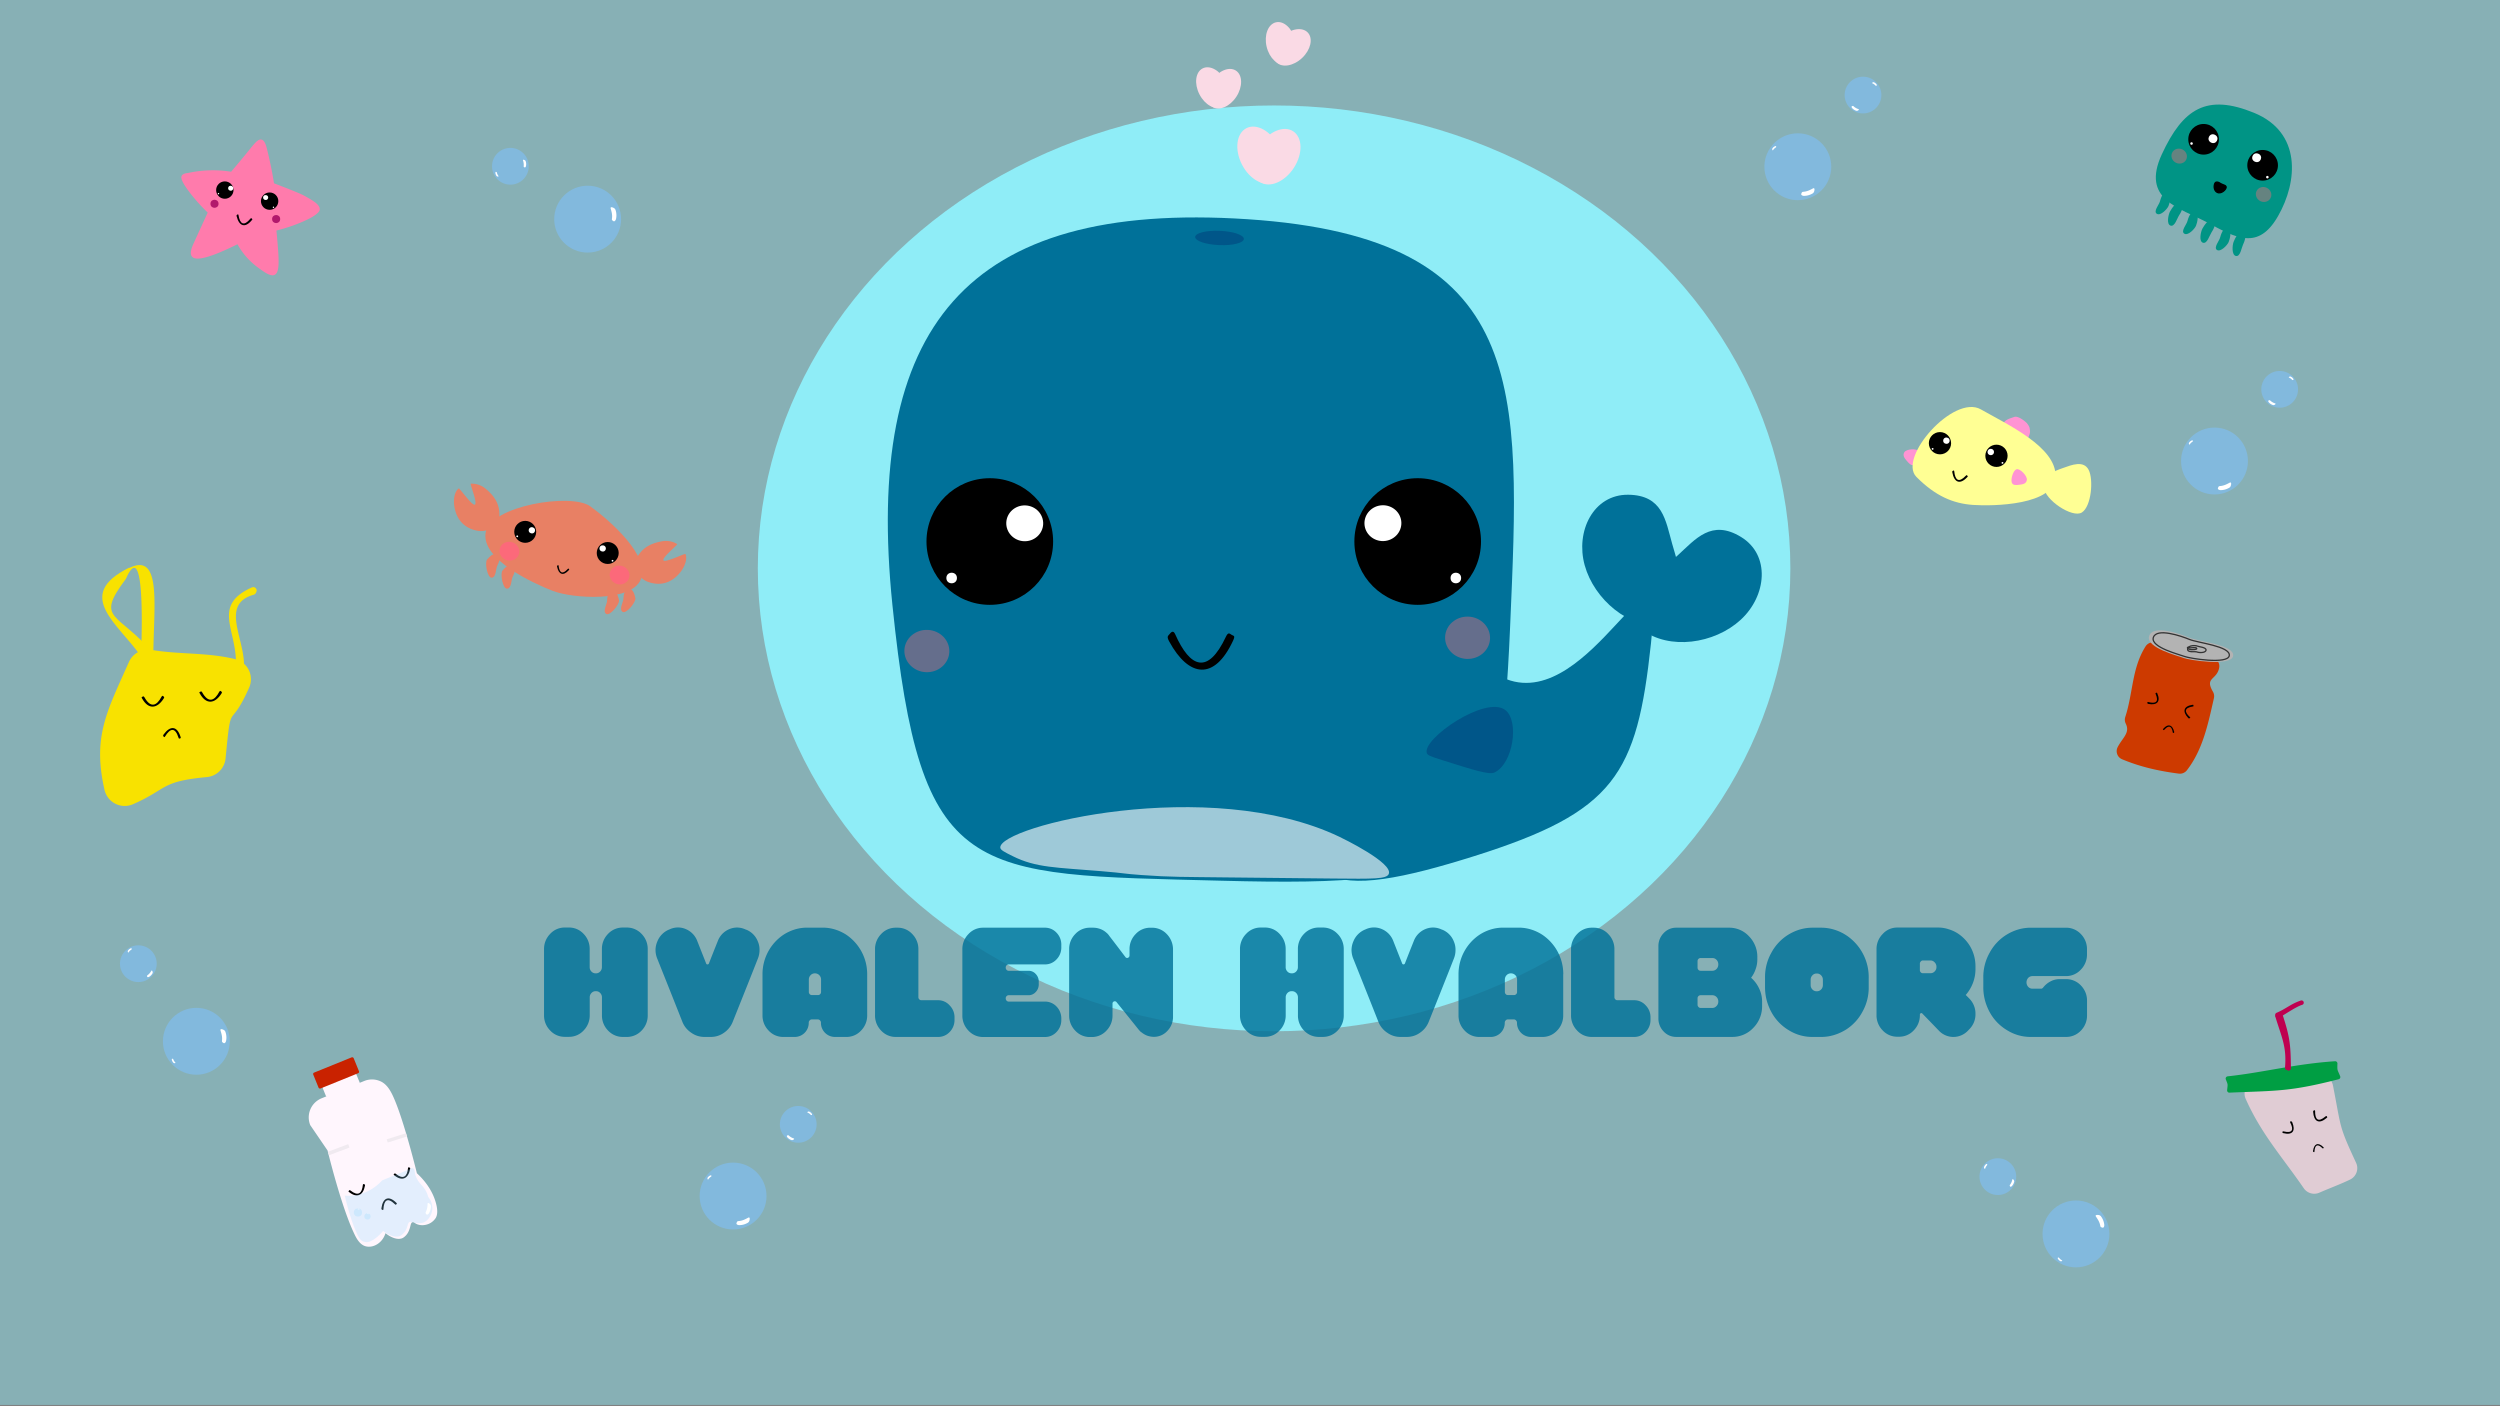 <svg xmlns="http://www.w3.org/2000/svg" viewBox="0 0 1920 1080"><rect x="0" y="0" width="1920" height="1080" fill="#808080" stroke="none"/><defs><style>.cls-1,.cls-2{fill:#8fedf7;}.cls-1{opacity:0.44;}.cls-3{fill:#ff7bac;}.cls-4{fill:#9e005d;opacity:0.8;}.cls-28,.cls-5{fill:#fff;}.cls-6{fill:#ff94d3;}.cls-7{fill:#ffff94;}.cls-8{fill:#fff6fd;}.cls-9{fill:#c92200;}.cls-10,.cls-13{fill:#8ad5ff;}.cls-10{opacity:0.24;}.cls-11{fill:#f0eaf0;}.cls-12{opacity:0.45;}.cls-13,.cls-23{opacity:0.54;}.cls-14{fill:#009485;}.cls-15{stroke:#000;}.cls-15,.cls-26{stroke-miterlimit:10;}.cls-16,.cls-21{fill:#fc697a;}.cls-16{opacity:0.4;}.cls-17{fill:#e0ccd4;}.cls-18{fill:#009e43;}.cls-19{fill:#bf0050;}.cls-20{fill:#e88064;}.cls-22{fill:#f8e200;}.cls-23{fill:#7fc0ff;}.cls-24{fill:#cd3a00;}.cls-25{fill:#b3b3b3;}.cls-26{fill:none;stroke:#333;}.cls-27{fill:#007199;}.cls-28{opacity:0.62;}.cls-29{fill:#005185;}.cls-29,.cls-31{opacity:0.82;}.cls-30{fill:#fadae5;}</style></defs><g id="Layer_1" data-name="Layer 1"><rect class="cls-1" y="-1" width="1920" height="1080" transform="translate(1920 1078) rotate(180)"/><ellipse class="cls-2" cx="978.5" cy="436.5" rx="396.5" ry="355.5"/><path class="cls-3" d="M197.94,205.34a55.93,55.93,0,0,1-15.58-17.75c-19.07,9.46-31.74,13.45-34.87,9.51-.64-.81-2.2-2.73,1.11-10q5.46-11.94,10.91-23.86a133.78,133.78,0,0,1-13.32-14.76c-7.44-9.61-7.35-12.28-6.57-13.6s2.89-1.89,4.64-2a89.56,89.56,0,0,1,33.23-1c5.33-6.22,9.6-11.4,12.58-15.08,5.25-6.46,8-10.21,10.72-9.6,2.14.49,3.3,3.54,3.93,6s1.21,4.84,1.78,7.33q2.4,10.45,3.94,20.24c1.71.65,4.15,1.59,7.08,2.74,12.82,5,15.15,6.24,16.51,7,6.11,3.41,11.7,6.53,11.54,10.3,0,.77-.32,3.83-12.43,9.16a130.36,130.36,0,0,1-20.86,7.09c.13,1.18.29,2.74.45,4.59,1.45,16.61,2.36,27.1-1.61,29.34C208,212.77,203,209,197.94,205.34Z"/><rect class="cls-3" x="194.08" y="164.09" height="2.22" transform="translate(47.34 -43.19) rotate(14.44)"/><circle class="cls-4" cx="164.74" cy="156.5" r="3.1"/><circle class="cls-4" cx="212.07" cy="168.23" r="3.1"/><circle cx="207.08" cy="154.48" r="6.67"/><ellipse class="cls-5" cx="204.01" cy="151.7" rx="1.89" ry="1.95" transform="translate(13.07 319.55) rotate(-77.95)"/><circle class="cls-5" cx="210.02" cy="159.2" r="0.56"/><circle cx="172.66" cy="145.98" r="6.67"/><ellipse class="cls-5" cx="176.69" cy="145.03" rx="1.89" ry="1.95" transform="matrix(0.29, -0.96, 0.96, 0.29, -13.31, 272.14)"/><circle class="cls-5" cx="167.8" cy="148.7" r="0.56"/><path d="M192.27,168c-5.05,6.1-8,4.05-9.13-2.86-.15-.93-.74-.46-1-.23h0c-.31.23-.63.25-.38,1.27,1.89,7.53,6.41,9.29,11.67,2.88.7-.86.32-.82,0-1.12h0C193.11,167.6,193,167.14,192.27,168Z"/><path class="cls-6" d="M1557.66,336.4c.49-1.89,1.72-3.49,1.34-5.9-.33-2.05-.09-2.51-2.24-5.36-.68-.89-6.68-6.16-9.94-4.89-2.4.93-7.82,2.06-8.24,5.71-.06.55,1.13,1,1.65,1.29s1.34.83,1.78,1.07c2.39,1.34,13.92,10.15,14.8,9.73a2.55,2.55,0,0,0,.47-1.33c0-.18-.68,1.5-.47,1.33A4.47,4.47,0,0,0,1557.66,336.4Z"/><path class="cls-6" d="M1473.66,346.7c-1.37-2.5-9.58-2-11.14.62s.32,4.77,1.88,6.6,3.57,4.31,5.77,2.86S1475,349.19,1473.66,346.7Z"/><path class="cls-7" d="M1578.7,365.7c-.25,22.48-48.24,23.14-63.44,22.08s-28.88-6.8-43.46-21.52,28.65-63.72,49.49-51.86S1579,343.23,1578.7,365.7Z"/><path class="cls-7" d="M1598.86,393.59c-7.31,4.57-28.71-9.84-29.12-19.36s7.8-12.35,14.66-14.81,15.87-6,19.7,1.47S1606.17,389,1598.86,393.59Z"/><path class="cls-6" d="M1548.63,360.41c2.58-1,8.47,5.11,8,8.16s-3.2,3.38-5.51,3.69-5.37.8-6.13-1.82S1546.05,361.35,1548.63,360.41Z"/><circle cx="1489.9" cy="340.39" r="8.55"/><ellipse class="cls-5" cx="1494.83" cy="338.43" rx="2.42" ry="2.49" transform="translate(941.18 1767.6) rotate(-81.58)"/><circle class="cls-5" cx="1484.25" cy="344.75" r="0.71"/><circle cx="1533.29" cy="350.06" r="8.55"/><ellipse class="cls-5" cx="1528.87" cy="347.12" rx="2.42" ry="2.49" transform="translate(1085.69 1850.96) rotate(-86.37)"/><circle class="cls-5" cx="1537.9" cy="355.5" r="0.71"/><path d="M1509.76,365.34c-5.44,5.75-8.22,3.52-8.92-3.46-.09-.94-.71-.5-1-.3h0c-.32.21-.64.22-.45,1.25,1.38,7.64,5.78,9.69,11.44,3.64.77-.81.39-.8.11-1.12h0C1510.63,365,1510.49,364.56,1509.76,365.34Z"/><path class="cls-8" d="M326.61,940.72a11.2,11.2,0,0,1-6.22-.49c-2-.8-2.65-1.83-3.64-1.53-1.61.48-1.2,3.46-3.07,7.27a11.25,11.25,0,0,1-4.13,4.68c-3.47,1.92-8.79.24-13.49-3.56-2.23,7.41-9.18,11.5-15,10.12-4.38-1-7-5.6-8.5-8.63-9.21-18.74-18.39-54.61-21-65l-13.29-19.48A15.83,15.83,0,0,1,247,843.48l32.75-13.29a15.8,15.8,0,0,1,12.12.09c3.44,1.46,6.09,4.21,8.5,8.63,8.24,15.1,19.27,59.93,19.81,62.15,5.41,5,11.62,12.44,14.47,22.34,2.21,7.69.68,10.88-.09,12.11A12,12,0,0,1,326.61,940.72Z"/><path class="cls-8" d="M276.31,831.59c1,3.37-11.26,14.92-22.23,12a14,14,0,0,1-3.64-1.54l-1.05-2.58-.74-1.84-.61-1.5a4.78,4.78,0,0,1,2.63-6.22l17-6.9a4.76,4.76,0,0,1,6.22,2.63l1.35,3.33h0C275.54,829.69,276.2,831.21,276.31,831.59Z"/><rect class="cls-9" x="241.41" y="817.4" width="33.5" height="13.16" rx="1.14" transform="translate(-290.83 157.49) rotate(-22.08)"/><path d="M303.3,924.86c-5.72-5.57-8.44-3.21-8.84,3.86-.06.95-.7.54-1,.34h0c-.33-.19-.66-.18-.51-1.23,1.07-7.76,5.42-10,11.38-4.16.81.79.42.79.16,1.13h0C304.18,925.13,304.07,925.61,303.3,924.86Z"/><path d="M303.87,901.45c5.9,4.71,8.85,2.27,9.5-4.37.09-.89.76-.57,1.11-.41h0c.35.15.69.12.5,1.11-1.37,7.35-6.05,9.82-12.2,4.86-.82-.67-.42-.7-.13-1h0C302.94,901.27,303.08,900.81,303.87,901.45Z"/><path d="M269.18,914.31c5.9,4.71,8.85,2.27,9.5-4.37.09-.89.75-.57,1.1-.41h0c.36.15.7.11.51,1.1-1.38,7.35-6.05,9.83-12.2,4.87-.83-.67-.42-.7-.13-1h0C268.25,914.13,268.38,913.67,269.18,914.31Z"/><path class="cls-10" d="M324.82,939c-2.79.85-6.22.1-7.28-.13-1.63-.35-2.12-.69-2.89-.37-1.6.68-1.35,2.95-2.76,5.75a12.19,12.19,0,0,1-4.13,4.69c-3.33,1.93-8.69.23-13.49-3.57-4.71,5.47-9.61,8.62-12.63,8.59a7.84,7.84,0,0,1-3.27-.77,7.28,7.28,0,0,1-2.78-2.95c-5.34-9.45-9.68-27.17-10.84-32.06a30.44,30.44,0,0,0,12.81-1.43,35.35,35.35,0,0,0,15.93-10.22l5.74-2.33,5.75-2.34,5.75-2.33c4.55-1.92,4.94-2.34,5.74-2.33a2,2,0,0,1,1.19.33c1.06.75.65,2.34,1.28,4.7a14.54,14.54,0,0,0,1.05,2.58c2,4.23,4.53,5.46,6.78,9.3a19.19,19.19,0,0,1,2.1,5.17,13.26,13.26,0,0,1,3.17,8.06,12.67,12.67,0,0,1-1.76,6.88C329.65,935.23,328,938,324.82,939Z"/><rect class="cls-11" x="251.75" y="881.52" width="16.75" height="2.79" rx="0.19" transform="translate(-293.3 147.44) rotate(-20.54)"/><rect class="cls-11" x="297.03" y="872.59" width="15.54" height="2.59" rx="0.19" transform="translate(-248.7 132.12) rotate(-17.5)"/><g class="cls-12"><circle class="cls-13" cx="274.89" cy="931.18" r="3.16"/></g><path class="cls-5" d="M276,928.79s0,0,0,0-.13.12-.27.06a2,2,0,0,0-.93-.12c-.18,0-.11-.16,0-.27h0a.36.36,0,0,1,.31-.15,1.52,1.52,0,0,1,.79.19C276.05,928.57,276.15,928.7,276,928.79Z"/><g class="cls-12"><circle class="cls-13" cx="282.2" cy="934.21" r="2.42"/></g><path class="cls-5" d="M283.08,932.39h0c-.09.07-.1.09-.21.05a1.68,1.68,0,0,0-.72-.1c-.13,0-.08-.12,0-.2h0a.24.24,0,0,1,.24-.11,1,1,0,0,1,.6.14C283.08,932.22,283.16,932.32,283.08,932.39Z"/><path class="cls-5" d="M327.38,932.5c-.06-.08-.05.06,0,0-.54-.76-.74-.9-.28-1.82a14.29,14.29,0,0,0,1.27-6.12c.06-1.13,1.09-.62,1.77.09h0a2.32,2.32,0,0,1,.81,2.11,10.45,10.45,0,0,1-1.6,5.16C328.84,932.64,327.92,933.26,327.38,932.5Z"/><path class="cls-14" d="M1749.52,166c-15.35,26.81-32.57,16.53-54.08,5s-51.35-17.48-35.12-52.55,34.43-46.73,70.85-31.78S1764.86,139.23,1749.52,166Z"/><path class="cls-14" d="M1665.43,158.18c-1,2.4-6.17,7.86-9,6s1.75-7,2.35-9.37,2.65-8.61,6-7.4S1666.46,155.77,1665.43,158.18Z"/><path class="cls-14" d="M1673.43,165.58c-1.38,2-3.23,8.85-6.5,7.67s-1.59-8.5-.35-10.83,5.29-8.49,8.46-6.73S1674.81,163.53,1673.43,165.58Z"/><circle cx="1737.69" cy="126.94" r="11.77"/><ellipse class="cls-5" cx="1733.2" cy="121.18" rx="3.33" ry="3.43" transform="translate(970.4 1682.2) rotate(-67.96)"/><circle class="cls-5" cx="1741.34" cy="136.05" r="0.98"/><circle cx="1692.37" cy="106.98" r="11.77"/><ellipse class="cls-5" cx="1699.67" cy="106.57" rx="3.33" ry="3.43" transform="translate(837.34 1575.11) rotate(-63.17)"/><circle class="cls-5" cx="1683.11" cy="110.22" r="0.98"/><path class="cls-14" d="M1693.49,145.31a7.11,7.11,0,0,0,4.1,9.76,1.53,1.53,0,0,0,1.85-1,1.54,1.54,0,0,0-1-1.85l-.27-.09c-.31-.1.3.16,0,0l-.46-.25-.19-.12c-.27-.19,0-.09,0,0,0-.09-.35-.3-.42-.38a4.14,4.14,0,0,1-.35-.38c-.21-.23,0,0,0,.05a1,1,0,0,0-.17-.23c-.1-.16-.2-.32-.29-.49a2.12,2.12,0,0,1-.11-.21c0-.05-.14-.36-.06-.12s0,0,0-.09-.07-.18-.1-.27-.09-.33-.13-.5l-.06-.28c0-.27,0,0,0,.07a2.13,2.13,0,0,0,0-.56c0-.18,0-.35,0-.52,0-.35,0,.17,0,0s0-.16,0-.23a2.39,2.39,0,0,1,.15-.54l0-.09c0-.15,0-.12,0,.09,0,0,.1-.21.12-.26a1.5,1.5,0,1,0-2.59-1.51Z"/><path class="cls-15" d="M1709.52,144.5c-1,2.29-4.2,4.35-6.52,3.32s-3-4.09-2.17-6.56,3.19-1.24,4.74-.2S1710.5,142.22,1709.52,144.5Z"/><ellipse class="cls-16" cx="1738.54" cy="149.43" rx="5.68" ry="6.03" transform="translate(820.42 1633.31) rotate(-63.17)"/><ellipse class="cls-16" cx="1673.71" cy="119.95" rx="5.68" ry="6.03" transform="translate(811.16 1559.29) rotate(-63.17)"/><path class="cls-14" d="M1686.51,173.43c-1,2.4-6.17,7.86-9,6s1.75-7,2.35-9.37,2.65-8.61,6-7.4S1687.54,171,1686.51,173.43Z"/><path class="cls-14" d="M1698.3,178.72c-1.38,2.05-3.23,8.85-6.49,7.68s-1.6-8.5-.35-10.83,5.28-8.49,8.46-6.74S1699.68,176.67,1698.3,178.72Z"/><path class="cls-14" d="M1711.59,185.92c-1,2.41-6.18,7.86-8.95,6.06s1.75-7,2.35-9.38,2.65-8.6,6-7.39S1712.62,183.51,1711.59,185.92Z"/><path class="cls-14" d="M1722.56,188.1c-1.08,2.22-2,9.21-5.38,8.5s-2.75-8.21-1.83-10.69,4.07-9.13,7.45-7.82S1723.65,185.88,1722.56,188.1Z"/><path class="cls-17" d="M1805,905.84c-7.76,3.76-15.8,6.66-23.7,10.12a9.76,9.76,0,0,1-12-3.38c-16.54-24.05-32.57-41.54-44.61-68.65a9.75,9.75,0,0,1,6.84-13.54c16.53-3.4,33.27-3.89,50.17-4.67a9.77,9.77,0,0,1,10,7.85c6.53,33.07,4.18,30.26,17.76,59.42A9.72,9.72,0,0,1,1805,905.84Z"/><path class="cls-18" d="M1796.06,828.86c-37.23,9.51-46.91,8.75-83.85,10.29a1.71,1.71,0,0,1-1.78-1.87c.48-5,.77-3.79-1-8.31a1.72,1.72,0,0,1,1.42-2.34c27.68-3,51.61-9.53,82.46-11.6a1.73,1.73,0,0,1,1.84,1.79c-.22,5.84,0,4.51,2.1,9.72A1.73,1.73,0,0,1,1796.06,828.86Z"/><path class="cls-19" d="M1768,771.74c-4.16,1.2-12.73,7-17.79,10a1.72,1.72,0,0,1-2.51-.94l-.27-.83a1.72,1.72,0,0,1,1-2.15c7.14-3,10.85-6.8,18.58-9.4a1.73,1.73,0,0,1,2.26,1.94v0A1.71,1.71,0,0,1,1768,771.74Z"/><path class="cls-19" d="M1750.65,778l-2.14.86a1.73,1.73,0,0,0-1,2.08c4.44,14.88,8.82,22.55,7.38,39a1.75,1.75,0,0,0,1.22,1.81l1,.35a1.72,1.72,0,0,0,2.32-1.63c-.21-17.92-.67-23.76-6.49-41.39A1.72,1.72,0,0,0,1750.65,778Z"/><path d="M1783.62,881.79c-3.95-3.87-5.83-2.24-6.13,2.65,0,.66-.49.38-.72.24h0c-.23-.14-.45-.13-.35-.85.76-5.38,3.77-6.93,7.89-2.86.55.55.29.55.1.78h0C1784.23,882,1784.15,882.31,1783.62,881.79Z"/><path d="M1753.82,868.91c6.9,1.68,7.91-1.35,5-6.95-.38-.75.29-.73.64-.73h0c.34,0,.58-.15,1,.71,2.68,6.44.36,10.12-6.85,8.32-1-.24-.68-.41-.63-.79h0C1753,869.1,1752.89,868.68,1753.82,868.91Z"/><path d="M1786,857.4c-5.71,4.85-8.09,2.46-8-4.17,0-.89-.61-.55-.94-.39h0c-.33.17-.63.14-.56,1.12.51,7.33,4.43,9.71,10.38,4.62.81-.69.45-.71.22-1h0C1786.89,857.21,1786.81,856.75,1786,857.4Z"/><path class="cls-20" d="M492.19,444.94c-7.53,17.89-52.64,14.69-67.62,8.88s-55-24.1-51.62-44.72,65.76-30.82,80.42-20.23S499.71,427.05,492.19,444.94Z"/><path class="cls-20" d="M488.3,430.08c3.64-7.91,9.44-12.49,20.25-14.4a16.46,16.46,0,0,1,11.51,2.16c.72.48-12,10.51-10.48,12.58,1.37,1.88,16.51-5.56,16.81-4.95,1.69,3.5-.29,9.45-3.83,13.93-9.17,11.57-20.06,9.3-25.1,7.41S484.72,437.87,488.3,430.08Z"/><path class="cls-20" d="M383.46,397.53c.63-8.69-2.23-15.5-10.78-22.4a16.55,16.55,0,0,0-11.12-3.67c-.86.07,5.43,15,3.1,16.08-2.11,1-11.77-12.84-12.33-12.45-3.17,2.25-4.31,8.42-3.37,14,2.43,14.56,13.07,17.83,18.4,18.62S382.83,406.07,383.46,397.53Z"/><path class="cls-20" d="M382,434.32c-1.32,2.31-.8,8.91-4.26,9.36s-5.6-11.64-3.66-13.95,5.26-5.56,7.91-3.86S383.3,432,382,434.32Z"/><path class="cls-20" d="M393.84,442.75c-1.33,2.31-.8,8.92-4.26,9.37s-5.61-11.64-3.66-13.95,5.25-5.56,7.91-3.86S395.16,440.44,393.84,442.75Z"/><path class="cls-20" d="M478.82,459.58c0,2.67-3.61,8.19-.79,10.26s10.53-7.48,9.94-10.45-1.91-7.41-5.06-7.2S478.78,456.92,478.82,459.58Z"/><path class="cls-20" d="M466.26,461.17c.05,2.67-3.6,8.2-.79,10.26S476,464,475.41,461s-1.91-7.41-5.06-7.2S466.22,458.51,466.26,461.17Z"/><ellipse class="cls-21" cx="475.83" cy="441.58" rx="7.19" ry="7.64" transform="translate(-84.66 769.1) rotate(-73.16)"/><ellipse class="cls-21" cx="391.22" cy="423.31" rx="7.19" ry="7.64" transform="translate(-127.27 675.13) rotate(-73.16)"/><circle cx="403.37" cy="408.46" r="8.43"/><ellipse class="cls-5" cx="408.47" cy="407.27" rx="2.39" ry="2.46" transform="translate(-99.66 680.25) rotate(-73.16)"/><circle class="cls-5" cx="397.24" cy="411.9" r="0.7"/><circle cx="466.73" cy="424.7" r="8.43"/><ellipse class="cls-5" cx="462.84" cy="421.19" rx="2.39" ry="2.46" transform="translate(-45.68 785.92) rotate(-77.95)"/><circle class="cls-5" cx="470.43" cy="430.67" r="0.7"/><path d="M436,437c-4.13,4.58-6.34,2.9-7-2.52-.09-.73-.57-.39-.82-.22h0c-.25.17-.49.18-.33,1,1.22,5.92,4.69,7.44,9,2.62.58-.65.29-.63.07-.87h0C436.7,436.71,436.58,436.35,436,437Z"/><path class="cls-22" d="M158.91,596.79c-36,3.37-29.89,9.05-56.78,20.86a15.89,15.89,0,0,1-21.87-11.09C71,565.75,82,546.71,99,508.47a16,16,0,0,1,17.18-9.37c21.91,3.69,42.45,1.78,64.41,7.1a15.89,15.89,0,0,1,10.74,21.93c-15.62,35-13.49,6.78-18.1,54.36A15.89,15.89,0,0,1,158.91,596.79Z"/><path class="cls-22" d="M196.6,455.15c.08-.19.17-.39.27-.59a2.57,2.57,0,0,0-3.42-3.41c-30.52,13.76-12,31.86-12.22,58.32a2.56,2.56,0,0,0,2,2.47l.87.23a2.56,2.56,0,0,0,3.28-2.5c-.41-20.78-17.75-45.79,7.45-52.91A2.71,2.71,0,0,0,196.6,455.15Z"/><path d="M137.09,566.54c-2.61-8.23-6.4-7.36-10.39-.84-.54.87-.94.16-1.17-.2h0c-.22-.36-.53-.51.14-1.44,5-6.85,10.28-6.77,13,1.85.36,1.17,0,1-.42,1.15h0C137.79,567.25,137.44,567.65,137.09,566.54Z"/><path d="M110.93,535.52c4.68,8.35,9.3,6.88,13.23-.6.53-1,1.16-.31,1.49,0h0c.34.35.76.47.07,1.54-5.12,8-11.79,8.65-16.64-.1-.66-1.17-.16-1,.34-1.27h0C109.92,534.87,110.29,534.4,110.93,535.52Z"/><path d="M155.27,531.72c4.69,8.35,9.31,6.88,13.24-.6.52-1,1.15-.31,1.49,0h0c.34.35.76.47.07,1.54-5.12,8-11.79,8.65-16.64-.1-.66-1.18-.16-1,.34-1.27h0C154.27,531.07,154.64,530.6,155.27,531.72Z"/><path class="cls-22" d="M96.74,444.47c.09-3.27,1.35-5.67,2.68-8.58-43.54,21.23-8.12,43.37,8.73,68.09,3.42-1.4,6.88-1.15,10.5-1.25C90.53,469.31,72.46,476.91,96.74,444.47Z"/><path class="cls-22" d="M96.92,444a27.66,27.66,0,0,1-7.58-1.36c37.35-28.92,28.37,20.3,28.41,63-3.74,1.13-6.46,3.61-9.72,5.67C108.27,504.73,113.11,408.36,96.92,444Z"/><circle class="cls-23" cx="451.32" cy="168.3" r="25.68"/><path class="cls-5" d="M471,169.77c-.09-.07,0,.09,0,0-.93-.67-1.21-.74-1-2,.35-2.66-.18-4.78-1-7.6-.39-1.33,1-1.15,2.08-.6h0a2.82,2.82,0,0,1,1.78,2.12,12.75,12.75,0,0,1,.22,6.62C472.72,169.34,471.89,170.43,471,169.77Z"/><circle class="cls-23" cx="391.98" cy="127.7" r="14.11"/><path class="cls-5" d="M402.77,128.51s0,.05,0,0c-.51-.37-.67-.41-.57-1.1a9.76,9.76,0,0,0-.54-4.18c-.21-.73.56-.63,1.14-.33h0a1.54,1.54,0,0,1,1,1.17,6.91,6.91,0,0,1,.12,3.63C403.73,128.27,403.28,128.87,402.77,128.51Z"/><path class="cls-5" d="M381,132s0,0,0,0c.4.13.51.12.6.58a6.58,6.58,0,0,0,1.23,2.56c.29.42-.22.52-.66.45h0a1,1,0,0,1-.88-.53,4.74,4.74,0,0,1-.84-2.31C380.44,132.33,380.6,131.85,381,132Z"/><circle class="cls-23" cx="1594.35" cy="947.65" r="25.68"/><path class="cls-5" d="M1614.6,942.81c-.11,0,0,.1,0,0-1.09-.34-1.38-.32-1.62-1.57-.49-2.63-1.66-4.48-3.31-6.9-.78-1.15.6-1.42,1.78-1.23h0a2.85,2.85,0,0,1,2.37,1.45,12.75,12.75,0,0,1,2.28,6.22C1616.13,941.86,1615.69,943.15,1614.6,942.81Z"/><circle class="cls-23" cx="1534.35" cy="903.65" r="14.11"/><path class="cls-5" d="M1543.67,911.09c0-.06,0,0,0,0-.25-.58-.36-.69.07-1.24a9.63,9.63,0,0,0,1.69-3.85c.2-.74.81-.26,1.15.3,0,.06,0-.06,0,0a1.55,1.55,0,0,1,.24,1.51,7.08,7.08,0,0,1-1.77,3.18C1544.61,911.39,1543.92,911.67,1543.67,911.09Z"/><path class="cls-5" d="M1526.12,894.15s0,0,0,0c.13.4.2.49-.13.82a6.68,6.68,0,0,0-1.37,2.49c-.18.48-.55.12-.75-.28h0a1,1,0,0,1-.07-1,4.62,4.62,0,0,1,1.39-2C1525.5,893.89,1526,893.75,1526.12,894.15Z"/><path class="cls-5" d="M1580.67,965.82s0,0,0,0c.42-.05.51-.1.78.29a6.64,6.64,0,0,0,2.17,1.83c.44.27,0,.57-.41.68h0a1,1,0,0,1-1-.13,4.65,4.65,0,0,1-1.72-1.75C1580.29,966.38,1580.25,965.87,1580.67,965.82Z"/><circle class="cls-23" cx="563" cy="918.55" r="25.68"/><path class="cls-5" d="M565.68,939.2c.05-.1-.09,0,0,0,.45-1.05.47-1.34,1.74-1.44,2.67-.22,4.63-1.19,7.21-2.58,1.22-.65,1.35.75,1,1.91,0,.12,0-.12,0,0a2.85,2.85,0,0,1-1.69,2.2,12.76,12.76,0,0,1-6.42,1.61C566.47,940.82,565.23,940.25,565.68,939.2Z"/><circle class="cls-23" cx="613.05" cy="863.5" r="14.11"/><path class="cls-5" d="M604.67,872c.06,0,0,0,0,0,.6-.19.73-.29,1.23.2a9.58,9.58,0,0,0,3.65,2.09c.72.27.17.82-.42,1.11h0a1.56,1.56,0,0,1-1.52.08,7.1,7.1,0,0,1-3-2.1C604.28,872.9,604.07,872.17,604.67,872Z"/><path class="cls-5" d="M623.36,856.32s0,0,0,0c-.41.08-.5.14-.8-.22a6.49,6.49,0,0,0-2.33-1.62c-.46-.23-.06-.57.35-.72h0a1,1,0,0,1,1,0,4.76,4.76,0,0,1,1.87,1.59C623.69,855.73,623.78,856.23,623.36,856.32Z"/><path class="cls-5" d="M546.36,903s0,0,0,0c0,.42,0,.52-.36.75a6.39,6.39,0,0,0-2,2c-.31.4-.57,0-.64-.49,0,0,0,0,0,0a1,1,0,0,1,.24-1,4.7,4.7,0,0,1,1.92-1.52C545.85,902.61,546.35,902.62,546.36,903Z"/><circle class="cls-23" cx="1700.73" cy="354.06" r="25.68"/><path class="cls-5" d="M1703.42,374.71c0-.1-.09,0,0,0,.45-1,.47-1.34,1.73-1.44,2.68-.22,4.64-1.18,7.22-2.57,1.22-.66,1.34.75,1,1.9h0a2.83,2.83,0,0,1-1.69,2.2,12.91,12.91,0,0,1-6.43,1.62C1704.21,376.34,1703,375.76,1703.42,374.71Z"/><circle class="cls-23" cx="1750.79" cy="299.01" r="14.11"/><path class="cls-5" d="M1742.41,307.5c.06,0,0,0,0,0,.6-.19.73-.29,1.22.2a9.62,9.62,0,0,0,3.66,2.09c.71.27.17.83-.42,1.11h0a1.58,1.58,0,0,1-1.53.08,6.92,6.92,0,0,1-3-2.1C1742,308.41,1741.81,307.69,1742.41,307.5Z"/><path class="cls-5" d="M1761.1,291.83s0,0,0,0c-.41.09-.5.14-.81-.22A6.58,6.58,0,0,0,1758,290c-.46-.23-.06-.57.35-.72h0a1,1,0,0,1,1,0,4.76,4.76,0,0,1,1.87,1.59C1761.42,291.24,1761.52,291.74,1761.1,291.83Z"/><path class="cls-5" d="M1684.1,338.55s0,0,0,0c0,.42,0,.53-.37.75a6.47,6.47,0,0,0-2,2c-.32.41-.57,0-.64-.49,0,0,0,.05,0,0a1,1,0,0,1,.24-1,4.7,4.7,0,0,1,1.92-1.52C1683.59,338.12,1684.09,338.13,1684.1,338.55Z"/><circle class="cls-23" cx="150.81" cy="799.71" r="25.68"/><path class="cls-5" d="M171.59,801c-.09-.06,0,.09,0,0-.94-.64-1.23-.72-1.09-2,.29-2.66-.28-4.77-1.15-7.57-.42-1.32,1-1.18,2.06-.65h0a2.83,2.83,0,0,1,1.84,2.08,12.86,12.86,0,0,1,.37,6.61C173.34,800.52,172.54,801.63,171.59,801Z"/><circle class="cls-23" cx="106.25" cy="740.12" r="14.11"/><path class="cls-5" d="M113,750c0-.06,0,0,0,0-.07-.63-.14-.77.44-1.16a9.79,9.79,0,0,0,2.74-3.2c.4-.65.84,0,1,.63,0,.06,0-.07,0,0a1.58,1.58,0,0,1-.21,1.51,7,7,0,0,1-2.62,2.52C113.81,750.52,113.06,750.58,113,750Z"/><path class="cls-5" d="M101.15,728.63s0,0,0,0c0,.43,0,.53-.36.76a6.47,6.47,0,0,0-2,2c-.31.41-.57,0-.64-.48h0a1.07,1.07,0,0,1,.23-1,4.79,4.79,0,0,1,1.92-1.53C100.64,728.21,101.14,728.21,101.15,728.63Z"/><path class="cls-5" d="M132.42,813.1s0,0,0,0c.42.08.53.06.67.5a6.56,6.56,0,0,0,1.54,2.39c.34.38-.15.54-.6.53h0a1,1,0,0,1-.93-.42,4.72,4.72,0,0,1-1.13-2.18C131.9,813.52,132,813,132.42,813.1Z"/><circle class="cls-23" cx="1380.73" cy="128.06" r="25.68"/><path class="cls-5" d="M1383.42,148.71c0-.1-.09,0,0,0,.45-1.05.47-1.34,1.73-1.44,2.68-.22,4.64-1.18,7.22-2.57,1.22-.66,1.34.75,1,1.9h0a2.83,2.83,0,0,1-1.69,2.2,12.91,12.91,0,0,1-6.43,1.62C1384.21,150.34,1383,149.76,1383.42,148.71Z"/><circle class="cls-23" cx="1430.79" cy="73.01" r="14.11"/><path class="cls-5" d="M1422.41,81.5c.06,0,0,0,0,0,.6-.19.73-.29,1.22.2a9.62,9.62,0,0,0,3.66,2.09c.71.27.17.83-.42,1.11h0a1.58,1.58,0,0,1-1.53.08,6.92,6.92,0,0,1-3-2.1C1422,82.41,1421.81,81.69,1422.41,81.5Z"/><path class="cls-5" d="M1441.1,65.83s0,0,0,0c-.41.09-.5.14-.81-.22A6.58,6.58,0,0,0,1438,64c-.46-.23-.06-.57.35-.72,0,0,0,0,0,0a1,1,0,0,1,1,0,4.76,4.76,0,0,1,1.87,1.59C1441.42,65.24,1441.52,65.74,1441.1,65.83Z"/><path class="cls-5" d="M1364.1,112.55s0,0,0,0c0,.42,0,.53-.37.75a6.47,6.47,0,0,0-2,2c-.32.41-.57,0-.64-.49h0a1,1,0,0,1,.24-1,4.7,4.7,0,0,1,1.92-1.52C1363.59,112.12,1364.09,112.13,1364.1,112.55Z"/></g><g id="Layer_5" data-name="Layer 5"><path class="cls-24" d="M1700.3,536.18c-4.45,19.52-8.44,39.55-20.83,55.47a6.76,6.76,0,0,1-6.19,2.49c-15.37-2-29.28-5.1-43.46-11a6.74,6.74,0,0,1-3.49-9.28c3.82-7.37,9.72-11,6.27-18.08a6.64,6.64,0,0,1-.43-5c6.08-18.58,5-37.54,15.6-54.31a6.81,6.81,0,0,1,6.46-3.16c15.9,1.66,30.67,6.6,45.7,11.94a6.75,6.75,0,0,1,4.39,7.66c-1.92,9.56-11.26,7.21-4.8,18.29A6.88,6.88,0,0,1,1700.3,536.18Z"/><path class="cls-25" d="M1715.07,503.68c-1.15,8.5-34.41,3.18-38,1.67s-29.43-7.77-26.53-16.85,23.83-1.78,30.78,1.19S1716.21,495.19,1715.07,503.68Z"/><path class="cls-26" d="M1694.22,499.35c-.42,2.27-5.53,2-6.93,1.36s-7.56.83-7.18-2.31,6.51-2.75,7.47-2.19S1694.65,497.09,1694.22,499.35Z"/><path class="cls-26" d="M1687.12,498c.2,1.07-3.19.92-3.94.95s-3.33-.56-3.23-1.47,1.49,0,2.15.07S1686.93,496.88,1687.12,498Z"/><path class="cls-26" d="M1712.1,503.44c-.89,7.14-30.91,2.11-34.17.78s-26.61-7-24.16-14.64,21.42-1.12,27.72,1.5S1713,496.29,1712.1,503.44Z"/><path d="M1684,542.62c-6.61,1-6.49,4.15-2.12,8.14.59.53,0,.76-.31.89h0c-.3.13-.46.36-1.07-.29-4.49-4.82-3.68-9,3.25-10.05.93-.14.73.12.81.48h0C1684.66,542.15,1684.91,542.48,1684,542.62Z"/><path d="M1655.55,533c2.66,6.15,0,7.71-5.75,6.13-.77-.21-.64.42-.59.74h0c0,.33-.06.59.82.75,6.47,1.23,9.57-1.69,6.77-8.1-.38-.87-.5-.56-.84-.43h0C1655.61,532.22,1655.2,532.18,1655.55,533Z"/><path d="M1662.19,560.43c3.65-4.09,5.73-2.62,6.53,2.16.11.64.53.33.76.18h0c.22-.15.45-.16.27-.86-1.32-5.23-4.55-6.53-8.35-2.23-.51.57-.24.55,0,.77h0C1661.59,560.66,1661.7,561,1662.19,560.43Z"/><path class="cls-27" d="M1159.77,481.27c-7.87,183.3-27.17,200.22-221.31,195.13s-231.28,1.14-253.08-211.7S740.8,154,958.17,168.36,1167.64,298,1159.77,481.27Z"/><path class="cls-27" d="M1267.92,494.39c-10.82,100.49-27.6,129.05-135.71,163.11s-160.5,32.7-98.17-93.32,57.61-67.56,123-42.53S1278.74,393.91,1267.92,494.39Z"/><path class="cls-27" d="M1284.23,417.67c5.07,17.88,19.86,60.24-6.6,62.88s-53.32-20.15-60.58-46.41,6.77-54.45,33.41-54.18S1279.16,399.78,1284.23,417.67Z"/><path class="cls-27" d="M1288.47,426.53c-13.76,12.49-48.71,40.62-27.66,56.85s55.91,11.11,76-7.34,23-49.8.29-63.66S1302.23,414,1288.47,426.53Z"/><circle cx="760.17" cy="415.89" r="48.63"/><ellipse class="cls-5" cx="786.92" cy="401.88" rx="13.76" ry="14.18" transform="translate(352.51 1171.31) rotate(-87.6)"/><circle class="cls-5" cx="730.87" cy="443.91" r="4.06"/><circle cx="1088.79" cy="415.89" r="48.63"/><ellipse class="cls-5" cx="1062.05" cy="401.88" rx="14.18" ry="13.76" transform="translate(-15.87 44.74) rotate(-2.4)"/><circle class="cls-5" cx="1118.09" cy="443.91" r="4.06"/><ellipse class="cls-16" cx="711.77" cy="499.95" rx="16.25" ry="17.27" transform="translate(182.51 1190.21) rotate(-87.6)"/><ellipse class="cls-16" cx="1127.01" cy="489.76" rx="16.25" ry="17.27" transform="translate(590.57 1595.32) rotate(-87.6)"/><path class="cls-28" d="M768.22,651c.13,1.82,3.25,3.38,9.48,6.49,17.94,9,33.44,8.68,67.81,11.55,20.64,1.73,15.86,1.9,31.31,3,22.17,1.65,33.61,1.41,63.88,1.8,13.25.18,36.64.41,83.43.88,30.58.31,40.67.44,42.42-3.45,3.8-8.47-35.77-27.6-37.83-28.59C928.8,594.92,767,634.47,768.22,651Z"/><path class="cls-29" d="M1156,545.25c11,8.26,6.2,41.42-8.38,48.09-4,1.8-15.82-1.9-39.41-9.37-10.29-3.26-11.94-4-12.46-5.72C1092.46,567.21,1140.92,533.85,1156,545.25Z"/><ellipse class="cls-29" cx="936.5" cy="182.74" rx="5.5" ry="18.71" transform="translate(714.78 1110.78) rotate(-87.6)"/><ellipse class="cls-30" cx="967.8" cy="119.13" rx="15.74" ry="23.25" transform="translate(51.06 451.42) rotate(-26.94)"/><ellipse class="cls-30" cx="980.54" cy="120.4" rx="23.28" ry="15.74" transform="translate(345.33 877.01) rotate(-56.99)"/><ellipse class="cls-30" cx="931.12" cy="67.27" rx="11.22" ry="16.57" transform="translate(70.58 429.18) rotate(-26.94)"/><ellipse class="cls-30" cx="940.2" cy="68.18" rx="16.59" ry="11.22" transform="translate(370.75 819.42) rotate(-56.99)"/><ellipse class="cls-30" cx="983.7" cy="33.34" rx="11.22" ry="16.57" transform="translate(18.43 225.78) rotate(-13.22)"/><ellipse class="cls-30" cx="992.31" cy="36.38" rx="16.59" ry="11.22" transform="translate(244.72 689.92) rotate(-43.26)"/><path d="M941.5,489c-13.75,29.27-27.4,24.18-39-2-1.57-3.53-3.41-1.07-4.41.15h0c-1,1.23-2.23,1.65-.19,5.41,15.14,27.89,34.82,30.21,49.07-.48,1.92-4.14.47-3.58-1-4.48h0C944.46,486.71,943.35,485.06,941.5,489Z"/></g><g id="hvalen_hvalborg" data-name="hvalen hvalborg"><g class="cls-31"><path class="cls-27" d="M478.35,712.35h3a15.41,15.41,0,0,1,11.4,4.9,16.38,16.38,0,0,1,4.7,11.77v50.69a16.42,16.42,0,0,1-4.7,11.77,15.43,15.43,0,0,1-11.4,4.89h-3A15.43,15.43,0,0,1,467,791.48a16.42,16.42,0,0,1-4.7-11.77V766a4.72,4.72,0,0,0-1.34-3.38,4.29,4.29,0,0,0-3.24-1.4h-.22a4.32,4.32,0,0,0-3.25,1.4,4.72,4.72,0,0,0-1.34,3.38v13.63a16.38,16.38,0,0,1-4.69,11.77,15.09,15.09,0,0,1-11.29,4.89h-3.13a15.07,15.07,0,0,1-11.28-4.89,16.38,16.38,0,0,1-4.7-11.77V729a16.38,16.38,0,0,1,4.7-11.76,15,15,0,0,1,11.28-4.9h3.13a15.06,15.06,0,0,1,11.29,4.9A16.37,16.37,0,0,1,452.87,729v13.76a4.74,4.74,0,0,0,1.34,3.38,4.35,4.35,0,0,0,3.25,1.39h.22a4.31,4.31,0,0,0,3.24-1.39,4.74,4.74,0,0,0,1.34-3.38V729a16.38,16.38,0,0,1,4.7-11.76A15.4,15.4,0,0,1,478.35,712.35Z"/><path class="cls-27" d="M582.13,736q-6.36,16.2-19.33,48.59a18.17,18.17,0,0,1-6.71,8.51,17.08,17.08,0,0,1-10.17,3.26H541a17.08,17.08,0,0,1-10.17-3.26A17.91,17.91,0,0,1,524,784.6q-6.37-16.2-19.33-48.59a17.89,17.89,0,0,1-1.23-6.41,16.68,16.68,0,0,1,1.34-6.41,16.5,16.5,0,0,1,8.6-9.09c.23-.08.6-.23,1.12-.47a15.09,15.09,0,0,1,12.41,0,16.06,16.06,0,0,1,8.6,9.09q2.24,5.71,6.82,17.25a.94.94,0,0,0,1,.7,1.15,1.15,0,0,0,1.12-.7q2.24-5.82,6.82-17.25a16,16,0,0,1,8.72-9.09,15.38,15.38,0,0,1,6-1.28,15.66,15.66,0,0,1,6.15,1.28,7,7,0,0,0,1.23.47,16,16,0,0,1,8.71,9.09,15.44,15.44,0,0,1,1.23,6.52A17.21,17.21,0,0,1,582.13,736Z"/><path class="cls-27" d="M666,748.24V779.7a16.38,16.38,0,0,1-4.69,11.77,15.06,15.06,0,0,1-11.29,4.9h-9a10.77,10.77,0,0,1-10.53-11,2.26,2.26,0,0,0-.67-1.63,2.05,2.05,0,0,0-1.67-.82h-4.81a2,2,0,0,0-1.56.82,2.26,2.26,0,0,0-.67,1.63,10.77,10.77,0,0,1-10.53,11h-9a15.06,15.06,0,0,1-11.29-4.9,16.38,16.38,0,0,1-4.69-11.77V748.24a36.46,36.46,0,0,1,16.2-30.41,34.68,34.68,0,0,1,8.61-4,32.08,32.08,0,0,1,9.5-1.4h11.84a32.08,32.08,0,0,1,9.5,1.4,34.68,34.68,0,0,1,8.61,4A36.46,36.46,0,0,1,666,748.24Zm-35.42,4.08a4.7,4.7,0,0,0-1.35-3.38,4.59,4.59,0,0,0-3.24-1.4h-.22a4.36,4.36,0,0,0-3.24,1.4,4.74,4.74,0,0,0-1.34,3.38v9.44a2.42,2.42,0,0,0,.67,1.75,2.09,2.09,0,0,0,1.56.7h4.81a2.23,2.23,0,0,0,1.68-.7,2.46,2.46,0,0,0,.67-1.75Z"/><path class="cls-27" d="M733.07,781.34v1.86a13,13,0,0,1-3.69,9.33,11.94,11.94,0,0,1-8.94,3.84H688a15.09,15.09,0,0,1-11.29-4.89,16.41,16.41,0,0,1-4.69-11.77V729.13a16.39,16.39,0,0,1,4.69-11.77A15.09,15.09,0,0,1,688,712.47h1.34a15.1,15.1,0,0,1,11.29,4.89,16.39,16.39,0,0,1,4.69,11.77v36.71a2.28,2.28,0,0,0,.67,1.63,2.1,2.1,0,0,0,1.57.7h12.85a11.77,11.77,0,0,1,8.94,4A12.85,12.85,0,0,1,733.07,781.34Z"/><path class="cls-27" d="M802.46,740.67H774.63a2.06,2.06,0,0,0-1.56.7,2.27,2.27,0,0,0-.68,1.63v.12a2.39,2.39,0,0,0,.68,1.74,2.06,2.06,0,0,0,1.56.7h15.2a7.27,7.27,0,0,1,5.59,2.45,8.13,8.13,0,0,1,2.34,5.83v2.1a8.27,8.27,0,0,1-2.34,5.94,7.27,7.27,0,0,1-5.59,2.45h-15.2a2.09,2.09,0,0,0-1.56.69,2.31,2.31,0,0,0-.68,1.64v.11a2.68,2.68,0,0,0,.68,1.75,2.06,2.06,0,0,0,1.56.7h27.83A12.1,12.1,0,0,1,811.4,773a13,13,0,0,1,3.69,9.32v.93a13,13,0,0,1-3.69,9.33,11.94,11.94,0,0,1-8.94,3.84H755.07a15.1,15.1,0,0,1-11.29-4.89,16.45,16.45,0,0,1-4.69-11.77V729.13a16.39,16.39,0,0,1,4.69-11.77,15.09,15.09,0,0,1,11.29-4.89h47.39a11.94,11.94,0,0,1,8.94,3.84,13,13,0,0,1,3.69,9.33v1.86a13,13,0,0,1-3.69,9.32A11.91,11.91,0,0,1,802.46,740.67Z"/><path class="cls-27" d="M900.88,729.13v51.63a15.24,15.24,0,0,1-4.36,11,14,14,0,0,1-10.5,4.54h-.11a16.76,16.76,0,0,1-4.92-.93,16.43,16.43,0,0,1-4.36-2.56,4.85,4.85,0,0,1-1.34-1.17,14.44,14.44,0,0,1-1.12-1.28q-5.59-7-16.76-20.86a1.77,1.77,0,0,0-2-.35,1.65,1.65,0,0,0-1,1.63v9a16.45,16.45,0,0,1-4.69,11.77,15.1,15.1,0,0,1-11.29,4.89h-1.34a15.09,15.09,0,0,1-11.29-4.89,16.42,16.42,0,0,1-4.7-11.77V729.13a16.4,16.4,0,0,1,4.7-11.77,15.09,15.09,0,0,1,11.29-4.89h2.45a14.74,14.74,0,0,1,4.14.58,14.38,14.38,0,0,1,4.58,2.1,22.14,22.14,0,0,1,2,1.63,10.27,10.27,0,0,1,1.68,2q4.25,5.47,12.52,16.43a1.61,1.61,0,0,0,1.9.35,1.87,1.87,0,0,0,1.11-1.75v-4.66a16.4,16.4,0,0,1,4.7-11.77,15.09,15.09,0,0,1,11.29-4.89h1.23a15.47,15.47,0,0,1,11.4,4.89A16.88,16.88,0,0,1,900.88,729.13Z"/><path class="cls-27" d="M1012.87,712.35h3a15.44,15.44,0,0,1,11.4,4.9A16.38,16.38,0,0,1,1032,729v50.69a16.41,16.41,0,0,1-4.69,11.77,15.47,15.47,0,0,1-11.4,4.89h-3a15.43,15.43,0,0,1-11.4-4.89,16.41,16.41,0,0,1-4.69-11.77V766a4.72,4.72,0,0,0-1.34-3.38,4.32,4.32,0,0,0-3.25-1.4H992a4.29,4.29,0,0,0-3.24,1.4,4.72,4.72,0,0,0-1.34,3.38v13.63a16.42,16.42,0,0,1-4.69,11.77,15.1,15.1,0,0,1-11.29,4.89h-3.13A15.09,15.09,0,0,1,957,791.36a16.38,16.38,0,0,1-4.69-11.77V729A16.37,16.37,0,0,1,957,717.25a15.06,15.06,0,0,1,11.29-4.9h3.13a15.08,15.08,0,0,1,11.29,4.9A16.41,16.41,0,0,1,987.39,729v13.76a4.74,4.74,0,0,0,1.34,3.38,4.31,4.31,0,0,0,3.24,1.39h.22a4.35,4.35,0,0,0,3.25-1.39,4.74,4.74,0,0,0,1.34-3.38V729a16.37,16.37,0,0,1,4.69-11.76A15.41,15.41,0,0,1,1012.87,712.35Z"/><path class="cls-27" d="M1116.65,736q-6.37,16.2-19.33,48.59a18.23,18.23,0,0,1-6.71,8.51,17.1,17.1,0,0,1-10.17,3.26h-4.92a17.12,17.12,0,0,1-10.17-3.26,17.89,17.89,0,0,1-6.81-8.51q-6.37-16.2-19.34-48.59a18.11,18.11,0,0,1-1.23-6.41,16.87,16.87,0,0,1,1.34-6.41,16.52,16.52,0,0,1,8.61-9.09c.22-.08.59-.23,1.12-.47a15.06,15.06,0,0,1,12.4,0,16.08,16.08,0,0,1,8.61,9.09q2.23,5.71,6.81,17.25a1,1,0,0,0,1,.7,1.16,1.16,0,0,0,1.12-.7q2.23-5.82,6.81-17.25a16,16,0,0,1,8.72-9.09,15.43,15.43,0,0,1,6-1.28,15.65,15.65,0,0,1,6.14,1.28,7.27,7.27,0,0,0,1.23.47,16,16,0,0,1,8.72,9.09,15.6,15.6,0,0,1,1.23,6.52A17.21,17.21,0,0,1,1116.65,736Z"/><path class="cls-27" d="M1200.55,748.24V779.7a16.42,16.42,0,0,1-4.69,11.77,15.08,15.08,0,0,1-11.29,4.9h-9a10.76,10.76,0,0,1-10.53-11,2.26,2.26,0,0,0-.67-1.63,2.08,2.08,0,0,0-1.68-.82h-4.8a2,2,0,0,0-1.57.82,2.3,2.3,0,0,0-.67,1.63,10.76,10.76,0,0,1-10.53,11h-9a15.05,15.05,0,0,1-11.28-4.9,16.38,16.38,0,0,1-4.7-11.77V748.24a36.43,36.43,0,0,1,16.21-30.41,34.78,34.78,0,0,1,8.6-4,32.13,32.13,0,0,1,9.5-1.4h11.85a32.13,32.13,0,0,1,9.5,1.4,34.78,34.78,0,0,1,8.6,4,36.43,36.43,0,0,1,16.21,30.41Zm-35.43,4.08a4.74,4.74,0,0,0-1.34-3.38,4.63,4.63,0,0,0-3.24-1.4h-.22a4.4,4.4,0,0,0-3.25,1.4,4.74,4.74,0,0,0-1.34,3.38v9.44a2.46,2.46,0,0,0,.67,1.75,2.1,2.1,0,0,0,1.57.7h4.8a2.23,2.23,0,0,0,1.68-.7,2.42,2.42,0,0,0,.67-1.75Z"/><path class="cls-27" d="M1267.58,781.34v1.86a13,13,0,0,1-3.69,9.33,11.92,11.92,0,0,1-8.94,3.84h-32.41a15.07,15.07,0,0,1-11.28-4.89,16.42,16.42,0,0,1-4.7-11.77V729.13a16.4,16.4,0,0,1,4.7-11.77,15.08,15.08,0,0,1,11.28-4.89h1.34a15.09,15.09,0,0,1,11.29,4.89,16.4,16.4,0,0,1,4.7,11.77v36.71a2.28,2.28,0,0,0,.67,1.63,2.06,2.06,0,0,0,1.56.7H1255a11.76,11.76,0,0,1,8.94,4A12.85,12.85,0,0,1,1267.58,781.34Z"/><path class="cls-27" d="M1353.29,769.45v3a23.48,23.48,0,0,1-6.71,16.9,21.85,21.85,0,0,1-16.2,7h-43a13,13,0,0,1-9.72-4.19,14.13,14.13,0,0,1-4-10.14V726.8a14.13,14.13,0,0,1,4-10.14,13,13,0,0,1,9.72-4.19h40.46a20.56,20.56,0,0,1,15.42,6.64,22.38,22.38,0,0,1,6.37,16.08v1.52a21.78,21.78,0,0,1-1.34,7.69,22.51,22.51,0,0,1-3.46,6.52,24.66,24.66,0,0,1,6.14,8.16A23.14,23.14,0,0,1,1353.29,769.45Zm-33.64-28.9a4.74,4.74,0,0,0-1.34-3.38,4.34,4.34,0,0,0-3.24-1.4h-9a2.34,2.34,0,0,0-2.35,2.34v5a2.38,2.38,0,0,0,.67,1.74,2.23,2.23,0,0,0,1.68.7h9a4.33,4.33,0,0,0,3.24-1.39,4.74,4.74,0,0,0,1.34-3.38Zm0,28.55a4.74,4.74,0,0,0-1.34-3.38,4.33,4.33,0,0,0-3.24-1.39h-9a2.25,2.25,0,0,0-1.68.69,2.3,2.3,0,0,0-.67,1.64v5a2.28,2.28,0,0,0,.67,1.63,2.1,2.1,0,0,0,1.68.81h9a4.17,4.17,0,0,0,3.24-1.51,4.58,4.58,0,0,0,1.34-3.26Z"/><path class="cls-27" d="M1435.17,750.69v7.46a37.76,37.76,0,0,1-4.8,18.88,36.69,36.69,0,0,1-12.52,13.63,38.17,38.17,0,0,1-9.17,4.2,33.59,33.59,0,0,1-10.17,1.51h-6.37a33.91,33.91,0,0,1-18.1-5A36.44,36.44,0,0,1,1361,778.31a42.25,42.25,0,0,1-4-9.44,39.08,39.08,0,0,1-1.45-10.72v-7.46a37.76,37.76,0,0,1,4.8-18.88,36.61,36.61,0,0,1,12.52-13.63,38.6,38.6,0,0,1,9-4.2,34.75,34.75,0,0,1,10.28-1.51h6.37a34.31,34.31,0,0,1,10.17,1.51,36.05,36.05,0,0,1,9.06,4.2,38.59,38.59,0,0,1,17.43,32.51Zm-35.2,1.75a4.72,4.72,0,0,0-1.34-3.38,4.36,4.36,0,0,0-3.25-1.4h-.22a4.32,4.32,0,0,0-3.24,1.4,4.72,4.72,0,0,0-1.34,3.38v4.08a4.74,4.74,0,0,0,1.34,3.38,4.32,4.32,0,0,0,3.24,1.4h.22a4.36,4.36,0,0,0,3.25-1.4,4.72,4.72,0,0,0,1.34-3.38Z"/><path class="cls-27" d="M1512.46,790.43l-.89.93a15.35,15.35,0,0,1-22.69,0q-4.12-4.3-12.51-12.93a.92.92,0,0,0-1.23-.24,1,1,0,0,0-.67,1v.35a16.43,16.43,0,0,1-4.7,11.77,15.09,15.09,0,0,1-11.29,4.89h-1.34a15.07,15.07,0,0,1-11.28-4.89,16.38,16.38,0,0,1-4.7-11.77V729.13a16.38,16.38,0,0,1,4.7-11.77,14.9,14.9,0,0,1,11.28-5h31.41a24.77,24.77,0,0,1,7.93,1.28,27.57,27.57,0,0,1,7.15,3.27,30.52,30.52,0,0,1,9.84,10.6,30.16,30.16,0,0,1,3.69,14.68v1.87a29.75,29.75,0,0,1-2,11,30.88,30.88,0,0,1-5.48,9.09c.67.62,1.6,1.56,2.79,2.8a16.4,16.4,0,0,1,4.7,11.77A16.16,16.16,0,0,1,1512.46,790.43Zm-38-45.33a2.28,2.28,0,0,0,.67,1.63,2.06,2.06,0,0,0,1.56.7h5.92a4.32,4.32,0,0,0,3.24-1.4,4.55,4.55,0,0,0,1.35-3.26v-.35a4.58,4.58,0,0,0-1.35-3.27,4.19,4.19,0,0,0-3.24-1.51h-5.92a2,2,0,0,0-1.56.82,2.26,2.26,0,0,0-.67,1.63Z"/><path class="cls-27" d="M1556.35,754.3v.24a5,5,0,0,0,1.34,3.38,4.31,4.31,0,0,0,3.24,1.39h6.71a1.3,1.3,0,0,0,.78-.23,4.33,4.33,0,0,0,.67-.58,16.86,16.86,0,0,1,5.48-4.66,14.7,14.7,0,0,1,7.26-1.87h4.92a15.44,15.44,0,0,1,11.4,4.9,16.42,16.42,0,0,1,4.69,11.77v11.07a16.41,16.41,0,0,1-4.69,11.77,15.47,15.47,0,0,1-11.4,4.89h-26.94a33.91,33.91,0,0,1-18.1-5,36.36,36.36,0,0,1-13.08-13.05,42.25,42.25,0,0,1-4-9.44,39.08,39.08,0,0,1-1.45-10.72v-7.46a37.76,37.76,0,0,1,4.8-18.88,36.61,36.61,0,0,1,12.52-13.63,38.6,38.6,0,0,1,9-4.2,34.75,34.75,0,0,1,10.28-1.51h26.94a15.47,15.47,0,0,1,11.4,4.89,16.45,16.45,0,0,1,4.69,11.77v3.73a16.38,16.38,0,0,1-4.69,11.77,15.29,15.29,0,0,1-11.4,5H1561a4.52,4.52,0,0,0-3.24,1.28A5.16,5.16,0,0,0,1556.35,754.3Z"/></g></g></svg>
